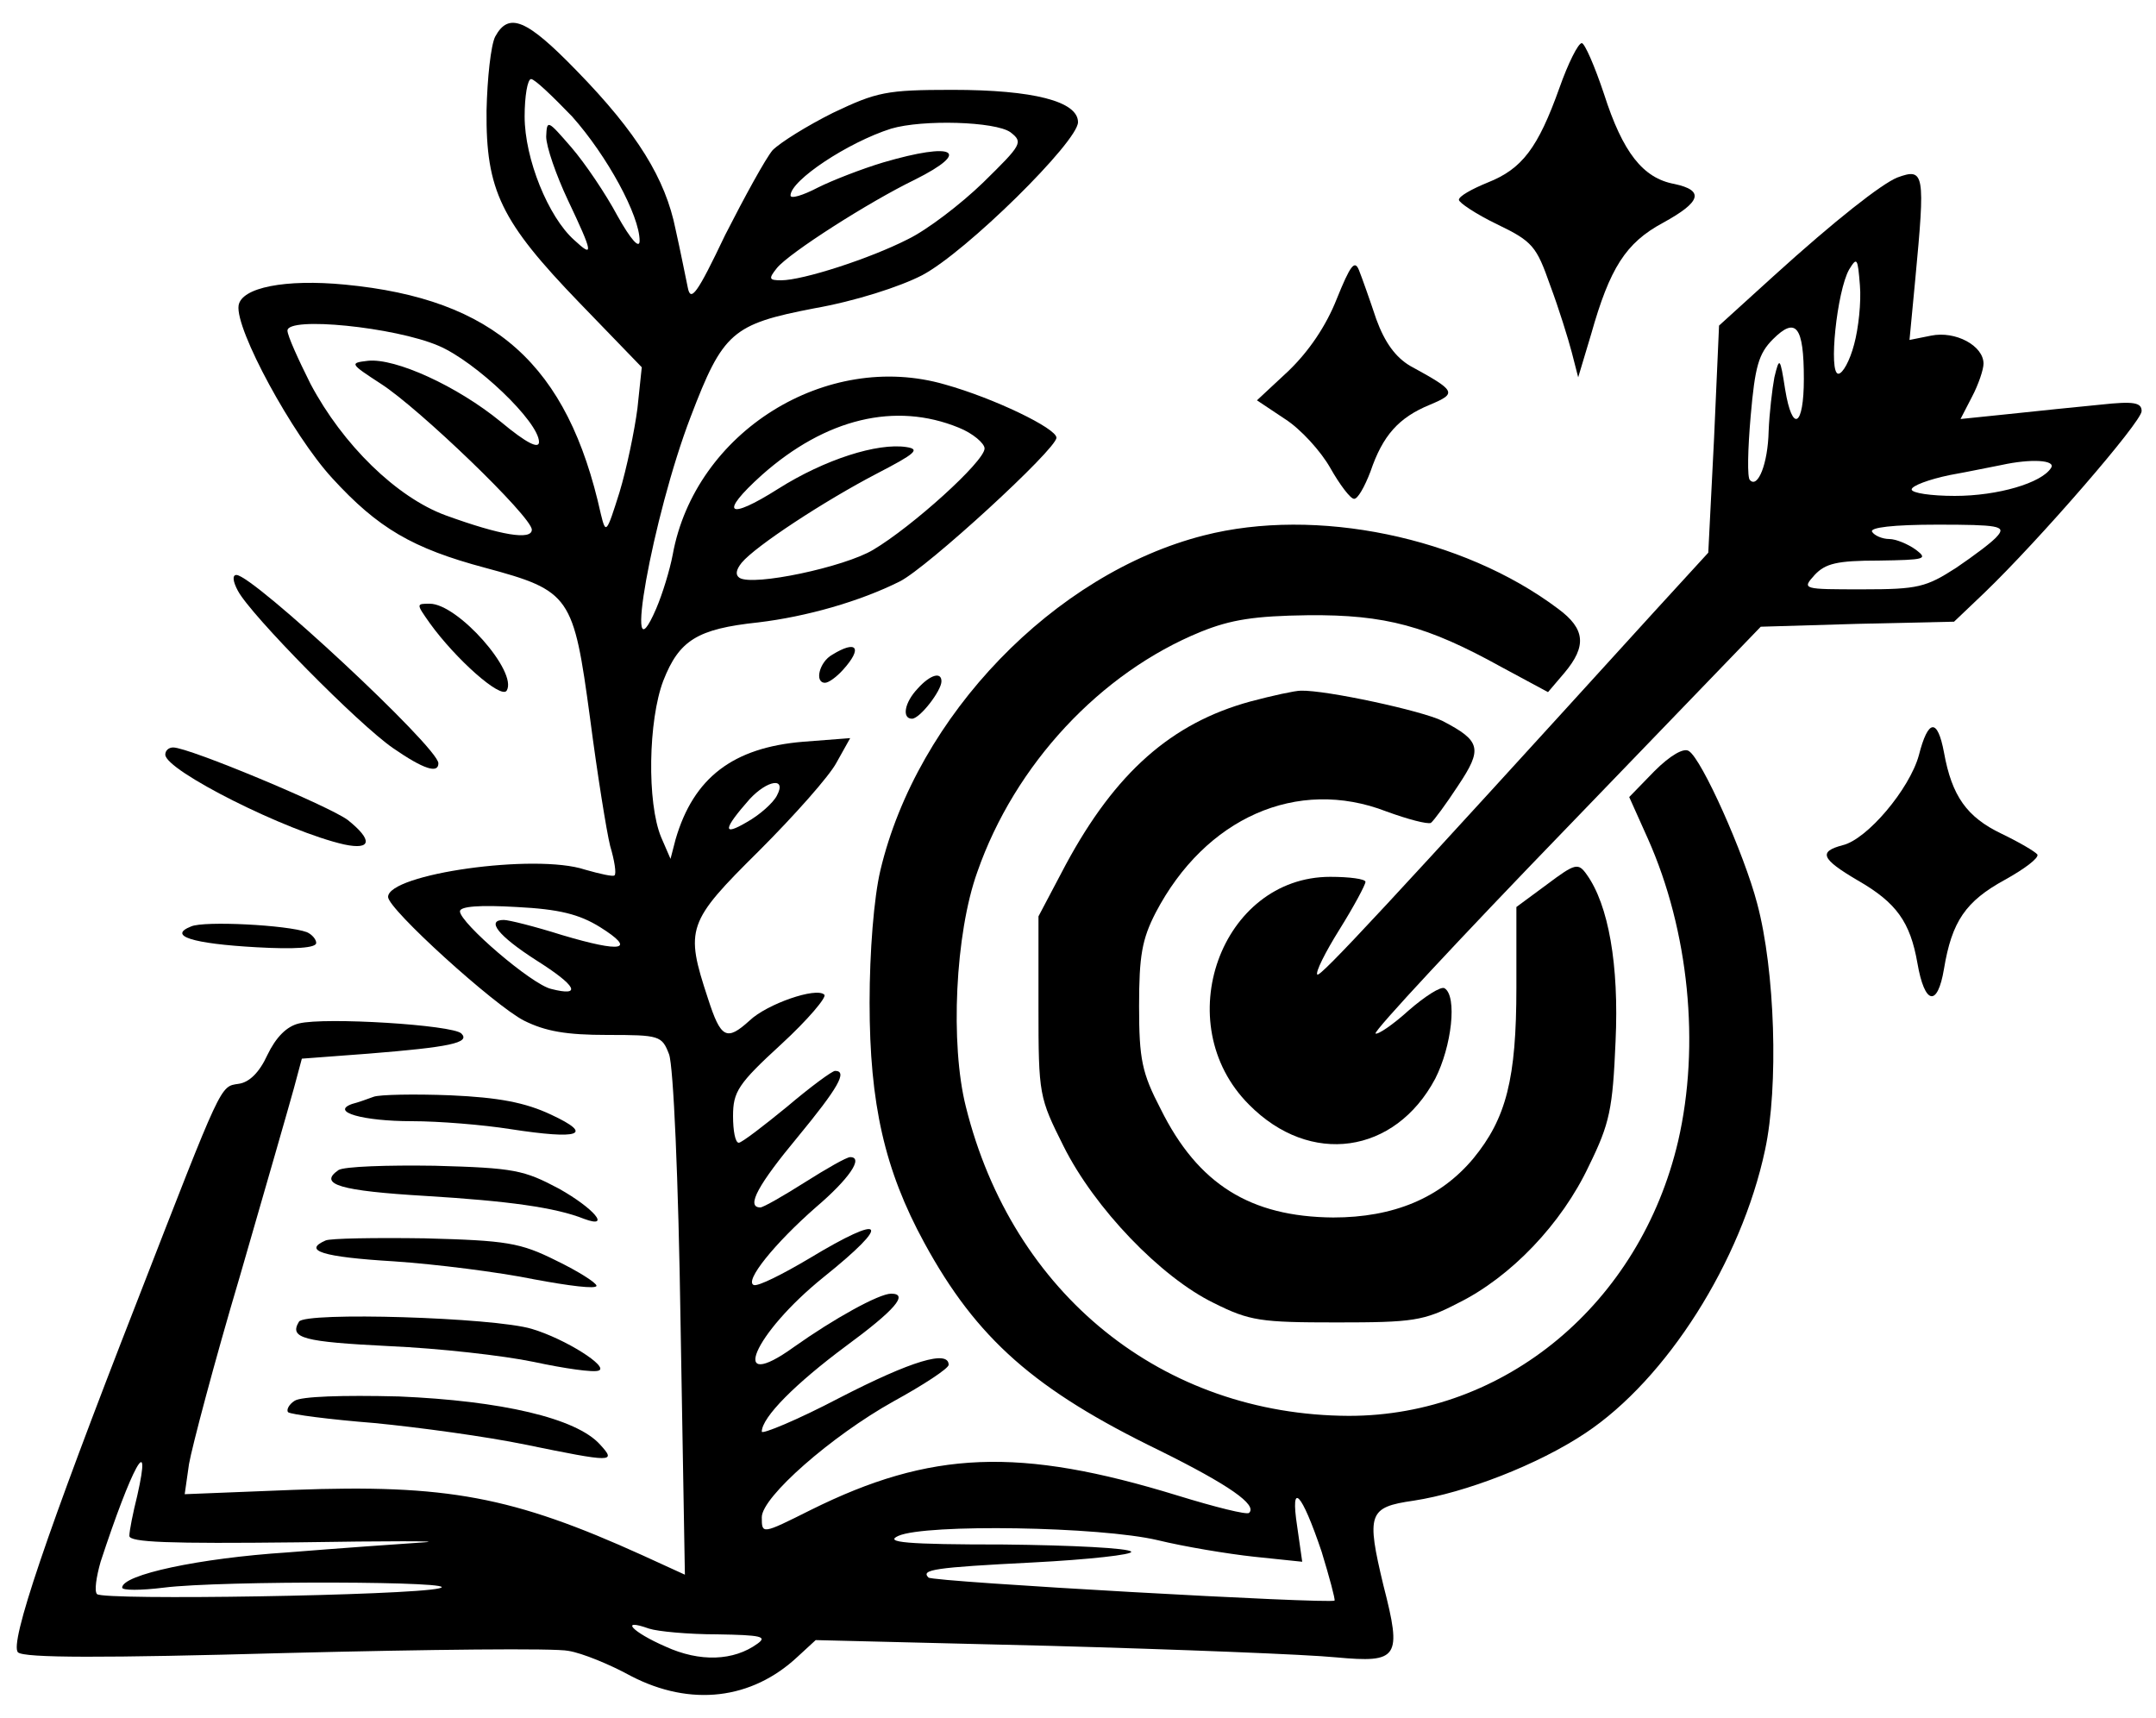 <?xml version="1.0" standalone="no"?>
<!DOCTYPE svg PUBLIC "-//W3C//DTD SVG 20010904//EN"
 "http://www.w3.org/TR/2001/REC-SVG-20010904/DTD/svg10.dtd">
<svg version="1.0" xmlns="http://www.w3.org/2000/svg"
 width="300pt" height="239pt" viewBox="0 0 300 239"
 preserveAspectRatio="xMidYMid meet">
<g transform="translate(0,239) scale(0.1,-0.1)"
fill="#000000" stroke="none">
<path d="M689 2339 c-6 -12 -11 -58 -12 -103 -1 -111 20 -154 129 -267 l87
-90 -6 -57 c-4 -31 -15 -84 -25 -117 -18 -57 -19 -59 -26 -30 -46 208 -148
299 -356 319 -83 8 -144 -4 -148 -29 -5 -33 75 -180 130 -240 64 -70 112 -98
213 -125 119 -32 123 -39 146 -209 10 -77 23 -158 28 -178 6 -20 9 -39 6 -41
-2 -2 -20 2 -41 8 -69 23 -274 -6 -274 -38 0 -17 148 -151 189 -172 30 -15 59
-20 116 -20 73 0 76 -1 86 -27 6 -17 13 -171 16 -376 l6 -348 -59 27 c-181 82
-272 99 -486 91 l-151 -6 6 42 c4 23 35 141 71 262 35 121 69 239 75 261 l11
41 93 7 c112 9 142 15 129 28 -12 12 -190 23 -226 14 -17 -4 -32 -19 -44 -44
-11 -24 -25 -38 -40 -40 -26 -4 -22 4 -141 -302 -127 -325 -178 -477 -166
-489 8 -8 120 -8 372 -1 199 5 376 7 394 3 19 -3 58 -19 87 -35 83 -43 168
-33 232 27 l25 23 326 -8 c180 -5 358 -12 398 -16 87 -8 92 -1 66 100 -24 100
-21 109 42 118 72 11 173 50 239 94 113 75 217 239 250 394 19 88 14 250 -11
343 -18 69 -77 201 -95 212 -7 5 -26 -6 -48 -28 l-35 -36 26 -58 c57 -128 73
-287 42 -421 -53 -226 -241 -382 -458 -382 -259 1 -468 169 -533 430 -22 87
-15 241 16 327 52 149 171 277 311 334 42 17 75 22 149 23 108 1 166 -15 269
-72 l65 -35 23 27 c31 37 29 61 -9 89 -133 100 -337 142 -493 102 -208 -53
-399 -251 -450 -466 -9 -38 -15 -113 -15 -184 0 -141 21 -233 76 -334 73 -134
154 -205 327 -289 97 -48 137 -76 125 -87 -3 -3 -47 8 -99 24 -221 68 -344 63
-511 -20 -68 -34 -68 -34 -68 -10 0 28 97 113 183 161 42 23 77 46 77 51 0 21
-51 6 -152 -46 -59 -31 -108 -51 -108 -47 0 20 47 67 117 119 68 50 88 73 63
73 -17 0 -80 -35 -135 -74 -93 -67 -57 18 41 97 96 77 86 90 -20 26 -37 -22
-71 -39 -77 -37 -14 5 29 58 86 108 47 40 67 70 48 70 -5 0 -33 -16 -63 -35
-30 -19 -58 -35 -62 -35 -21 0 -2 33 52 98 56 68 70 92 52 92 -4 0 -34 -22
-67 -50 -33 -27 -63 -50 -67 -50 -5 0 -8 17 -8 37 0 34 7 45 67 100 37 34 64
66 60 69 -11 11 -80 -13 -104 -36 -32 -29 -40 -25 -58 31 -32 97 -29 106 71
205 49 49 98 104 108 123 l19 34 -65 -5 c-98 -8 -153 -50 -178 -136 l-7 -27
-13 30 c-20 48 -18 163 3 218 22 56 47 72 132 81 67 8 141 29 197 57 38 19
218 184 218 200 0 13 -87 55 -155 74 -165 48 -348 -66 -379 -237 -4 -21 -14
-54 -23 -75 -48 -111 -5 129 48 267 45 118 58 129 172 151 57 10 119 30 150
46 61 32 217 186 217 213 0 29 -62 45 -175 45 -92 0 -105 -3 -166 -32 -36 -18
-73 -41 -84 -52 -10 -12 -39 -65 -66 -118 -39 -82 -48 -94 -52 -73 -3 14 -10
50 -17 81 -14 70 -53 134 -138 221 -69 71 -94 82 -113 47z m107 -111 c49 -55
94 -138 94 -173 0 -12 -12 1 -31 35 -16 30 -45 73 -64 95 -33 38 -34 39 -35
15 0 -14 14 -54 30 -88 36 -76 36 -81 9 -56 -36 32 -69 113 -69 172 0 28 4 52
9 52 5 0 30 -24 57 -52z m610 -22 c18 -14 16 -17 -38 -70 -31 -30 -78 -66
-105 -79 -53 -27 -146 -57 -176 -57 -17 0 -18 2 -6 17 17 21 128 92 192 123
80 40 55 53 -44 24 -30 -9 -71 -25 -91 -35 -21 -11 -38 -16 -38 -11 0 21 80
74 140 93 44 13 145 10 166 -5z m-796 -297 c52 -22 140 -106 140 -134 0 -10
-17 -2 -53 28 -61 50 -147 89 -185 85 -26 -3 -25 -4 18 -32 53 -34 210 -185
210 -203 0 -15 -43 -8 -120 20 -68 25 -143 98 -188 183 -17 34 -32 67 -32 74
0 20 149 5 210 -21z m724 -114 c20 -8 36 -22 36 -29 0 -18 -101 -109 -155
-141 -40 -24 -167 -51 -186 -39 -6 4 -5 11 3 21 19 23 115 86 188 124 54 28
61 34 41 37 -40 6 -113 -17 -178 -58 -71 -45 -83 -35 -23 19 89 79 186 102
274 66z m-253 -512 c-5 -10 -24 -27 -42 -37 -34 -20 -33 -10 4 32 25 27 52 31
38 5z m-246 -183 c51 -32 31 -36 -53 -11 -38 12 -74 21 -81 21 -25 0 -8 -22
45 -56 57 -36 64 -51 21 -40 -27 6 -127 92 -127 108 0 7 28 9 79 6 59 -3 87
-10 116 -28z m-644 -791 c-6 -24 -11 -49 -11 -56 0 -9 55 -11 233 -9 127 2
207 2 177 0 -30 -2 -116 -8 -190 -14 -123 -8 -230 -31 -230 -49 0 -4 26 -4 58
0 79 10 426 9 383 -1 -42 -10 -467 -17 -476 -8 -4 4 -1 24 5 45 43 131 72 185
51 92z m1648 -78 c11 -36 19 -66 18 -68 -6 -5 -559 26 -565 32 -11 11 7 14
145 21 78 4 140 11 137 15 -3 5 -83 9 -177 10 -137 0 -167 3 -147 12 38 17
281 13 361 -6 37 -9 97 -19 134 -23 l67 -7 -7 49 c-10 65 6 48 34 -35z m-841
-115 c61 -1 70 -3 56 -13 -33 -24 -80 -26 -128 -4 -46 20 -65 40 -23 25 12 -4
55 -8 95 -8z"/>
<path d="M2170 2268 c-30 -84 -52 -113 -100 -132 -22 -9 -40 -19 -40 -24 0 -4
24 -20 53 -34 50 -24 55 -31 74 -85 12 -32 25 -74 30 -93 l9 -35 18 60 c26 92
48 127 100 155 53 29 58 45 16 54 -44 8 -72 44 -98 125 -13 39 -27 71 -31 71
-5 0 -19 -28 -31 -62z"/>
<path d="M2640 2143 c-22 -9 -86 -59 -172 -137 l-76 -69 -7 -158 -8 -158 -76
-83 c-372 -409 -464 -508 -468 -504 -3 3 11 31 31 63 20 32 36 62 36 66 0 4
-22 7 -49 7 -152 0 -226 -204 -113 -317 85 -86 203 -69 259 36 23 45 31 115
13 126 -5 3 -27 -11 -50 -31 -22 -20 -43 -34 -46 -32 -3 3 117 132 266 286
l270 280 135 4 134 3 42 40 c76 73 219 238 219 253 0 12 -11 14 -57 9 -32 -3
-89 -9 -127 -13 l-68 -7 16 31 c9 17 16 38 16 46 0 25 -39 46 -73 39 l-30 -6
8 84 c14 148 13 156 -25 142z m-60 -232 c-6 -23 -16 -41 -22 -41 -14 0 -2 115
15 145 11 18 12 16 15 -22 2 -23 -2 -60 -8 -82z m-70 -48 c0 -67 -16 -76 -26
-15 -7 45 -8 46 -15 17 -3 -16 -7 -50 -8 -75 -1 -45 -15 -80 -26 -68 -4 3 -3
43 1 89 6 69 11 87 31 107 32 32 43 18 43 -55z m344 -124 c-13 -21 -74 -39
-134 -39 -33 0 -60 4 -60 9 0 5 24 14 53 20 28 5 61 12 72 14 41 9 76 7 69 -4z
m-74 -94 c-6 -8 -33 -28 -58 -45 -42 -27 -53 -30 -130 -30 -84 0 -85 0 -67 20
15 16 31 20 89 20 65 1 69 2 52 15 -11 8 -28 15 -37 15 -10 0 -21 5 -24 10 -4
6 29 10 91 10 84 0 95 -2 84 -15z"/>
<path d="M1860 1974 c-15 -38 -39 -73 -67 -100 l-44 -41 39 -26 c22 -14 50
-45 63 -68 13 -23 28 -43 33 -43 5 -1 15 17 23 38 17 50 39 75 83 93 38 16 36
19 -28 54 -20 12 -35 32 -47 65 -9 27 -20 58 -24 68 -6 15 -12 7 -31 -40z"/>
<path d="M331 1568 c18 -34 168 -186 216 -219 42 -29 63 -36 63 -21 0 22 -258
262 -281 262 -6 0 -5 -9 2 -22z"/>
<path d="M598 1523 c36 -50 99 -106 107 -94 16 26 -68 121 -107 121 -19 0 -19
0 0 -27z"/>
<path d="M1158 1479 c-18 -10 -25 -39 -10 -39 5 0 16 8 25 18 28 31 19 42 -15
21z"/>
<path d="M1277 1432 c-19 -20 -22 -42 -8 -42 11 0 41 39 41 52 0 14 -16 9 -33
-10z"/>
<path d="M1740 1414 c-110 -30 -188 -99 -257 -227 l-38 -72 0 -126 c0 -123 1
-126 35 -194 43 -86 135 -182 209 -218 50 -25 65 -27 171 -27 106 0 121 2 169
27 73 36 144 110 182 191 29 59 33 79 37 173 5 107 -10 190 -40 232 -12 17
-16 16 -56 -14 l-42 -31 0 -112 c0 -127 -14 -182 -60 -238 -46 -55 -111 -82
-195 -82 -115 1 -188 46 -240 151 -26 50 -30 69 -30 143 0 70 4 93 23 130 69
132 197 189 321 141 30 -11 57 -18 62 -16 4 3 21 26 38 52 34 51 32 62 -22 90
-28 14 -162 43 -197 42 -8 0 -40 -7 -70 -15z"/>
<path d="M2670 1339 c-13 -47 -72 -117 -106 -125 -34 -9 -30 -19 21 -49 54
-31 73 -58 83 -115 10 -58 28 -62 37 -8 11 66 30 94 85 124 27 15 47 30 45 35
-3 4 -25 17 -50 29 -48 23 -69 52 -80 113 -9 48 -22 47 -35 -4z"/>
<path d="M230 1340 c0 -22 169 -107 249 -125 38 -8 40 6 5 34 -25 19 -221 101
-243 101 -6 0 -11 -4 -11 -10z"/>
<path d="M266 1101 c-33 -13 1 -24 91 -29 53 -3 83 -1 83 6 0 5 -6 12 -13 15
-27 10 -143 16 -161 8z"/>
<path d="M520 864 c-8 -3 -22 -8 -30 -10 -31 -11 15 -24 83 -24 38 0 99 -5
137 -11 97 -15 117 -8 57 20 -36 17 -73 24 -140 27 -51 2 -99 1 -107 -2z"/>
<path d="M471 762 c-29 -20 3 -29 121 -36 115 -7 181 -16 221 -32 38 -14 13
15 -35 42 -49 26 -62 29 -173 32 -66 1 -126 -1 -134 -6z"/>
<path d="M453 664 c-32 -14 -5 -23 95 -29 59 -4 146 -15 195 -25 48 -9 87 -14
87 -9 0 4 -25 20 -56 35 -50 25 -69 28 -183 31 -69 1 -132 0 -138 -3z"/>
<path d="M416 551 c-14 -23 6 -28 126 -34 68 -3 158 -13 201 -22 42 -9 83 -15
90 -12 15 5 -46 44 -93 58 -53 16 -316 24 -324 10z"/>
<path d="M410 441 c-8 -5 -12 -13 -9 -16 4 -3 57 -10 120 -15 62 -6 157 -19
210 -30 122 -25 127 -25 104 0 -33 37 -138 61 -280 67 -79 2 -136 0 -145 -6z"/>
</g>
</svg>

